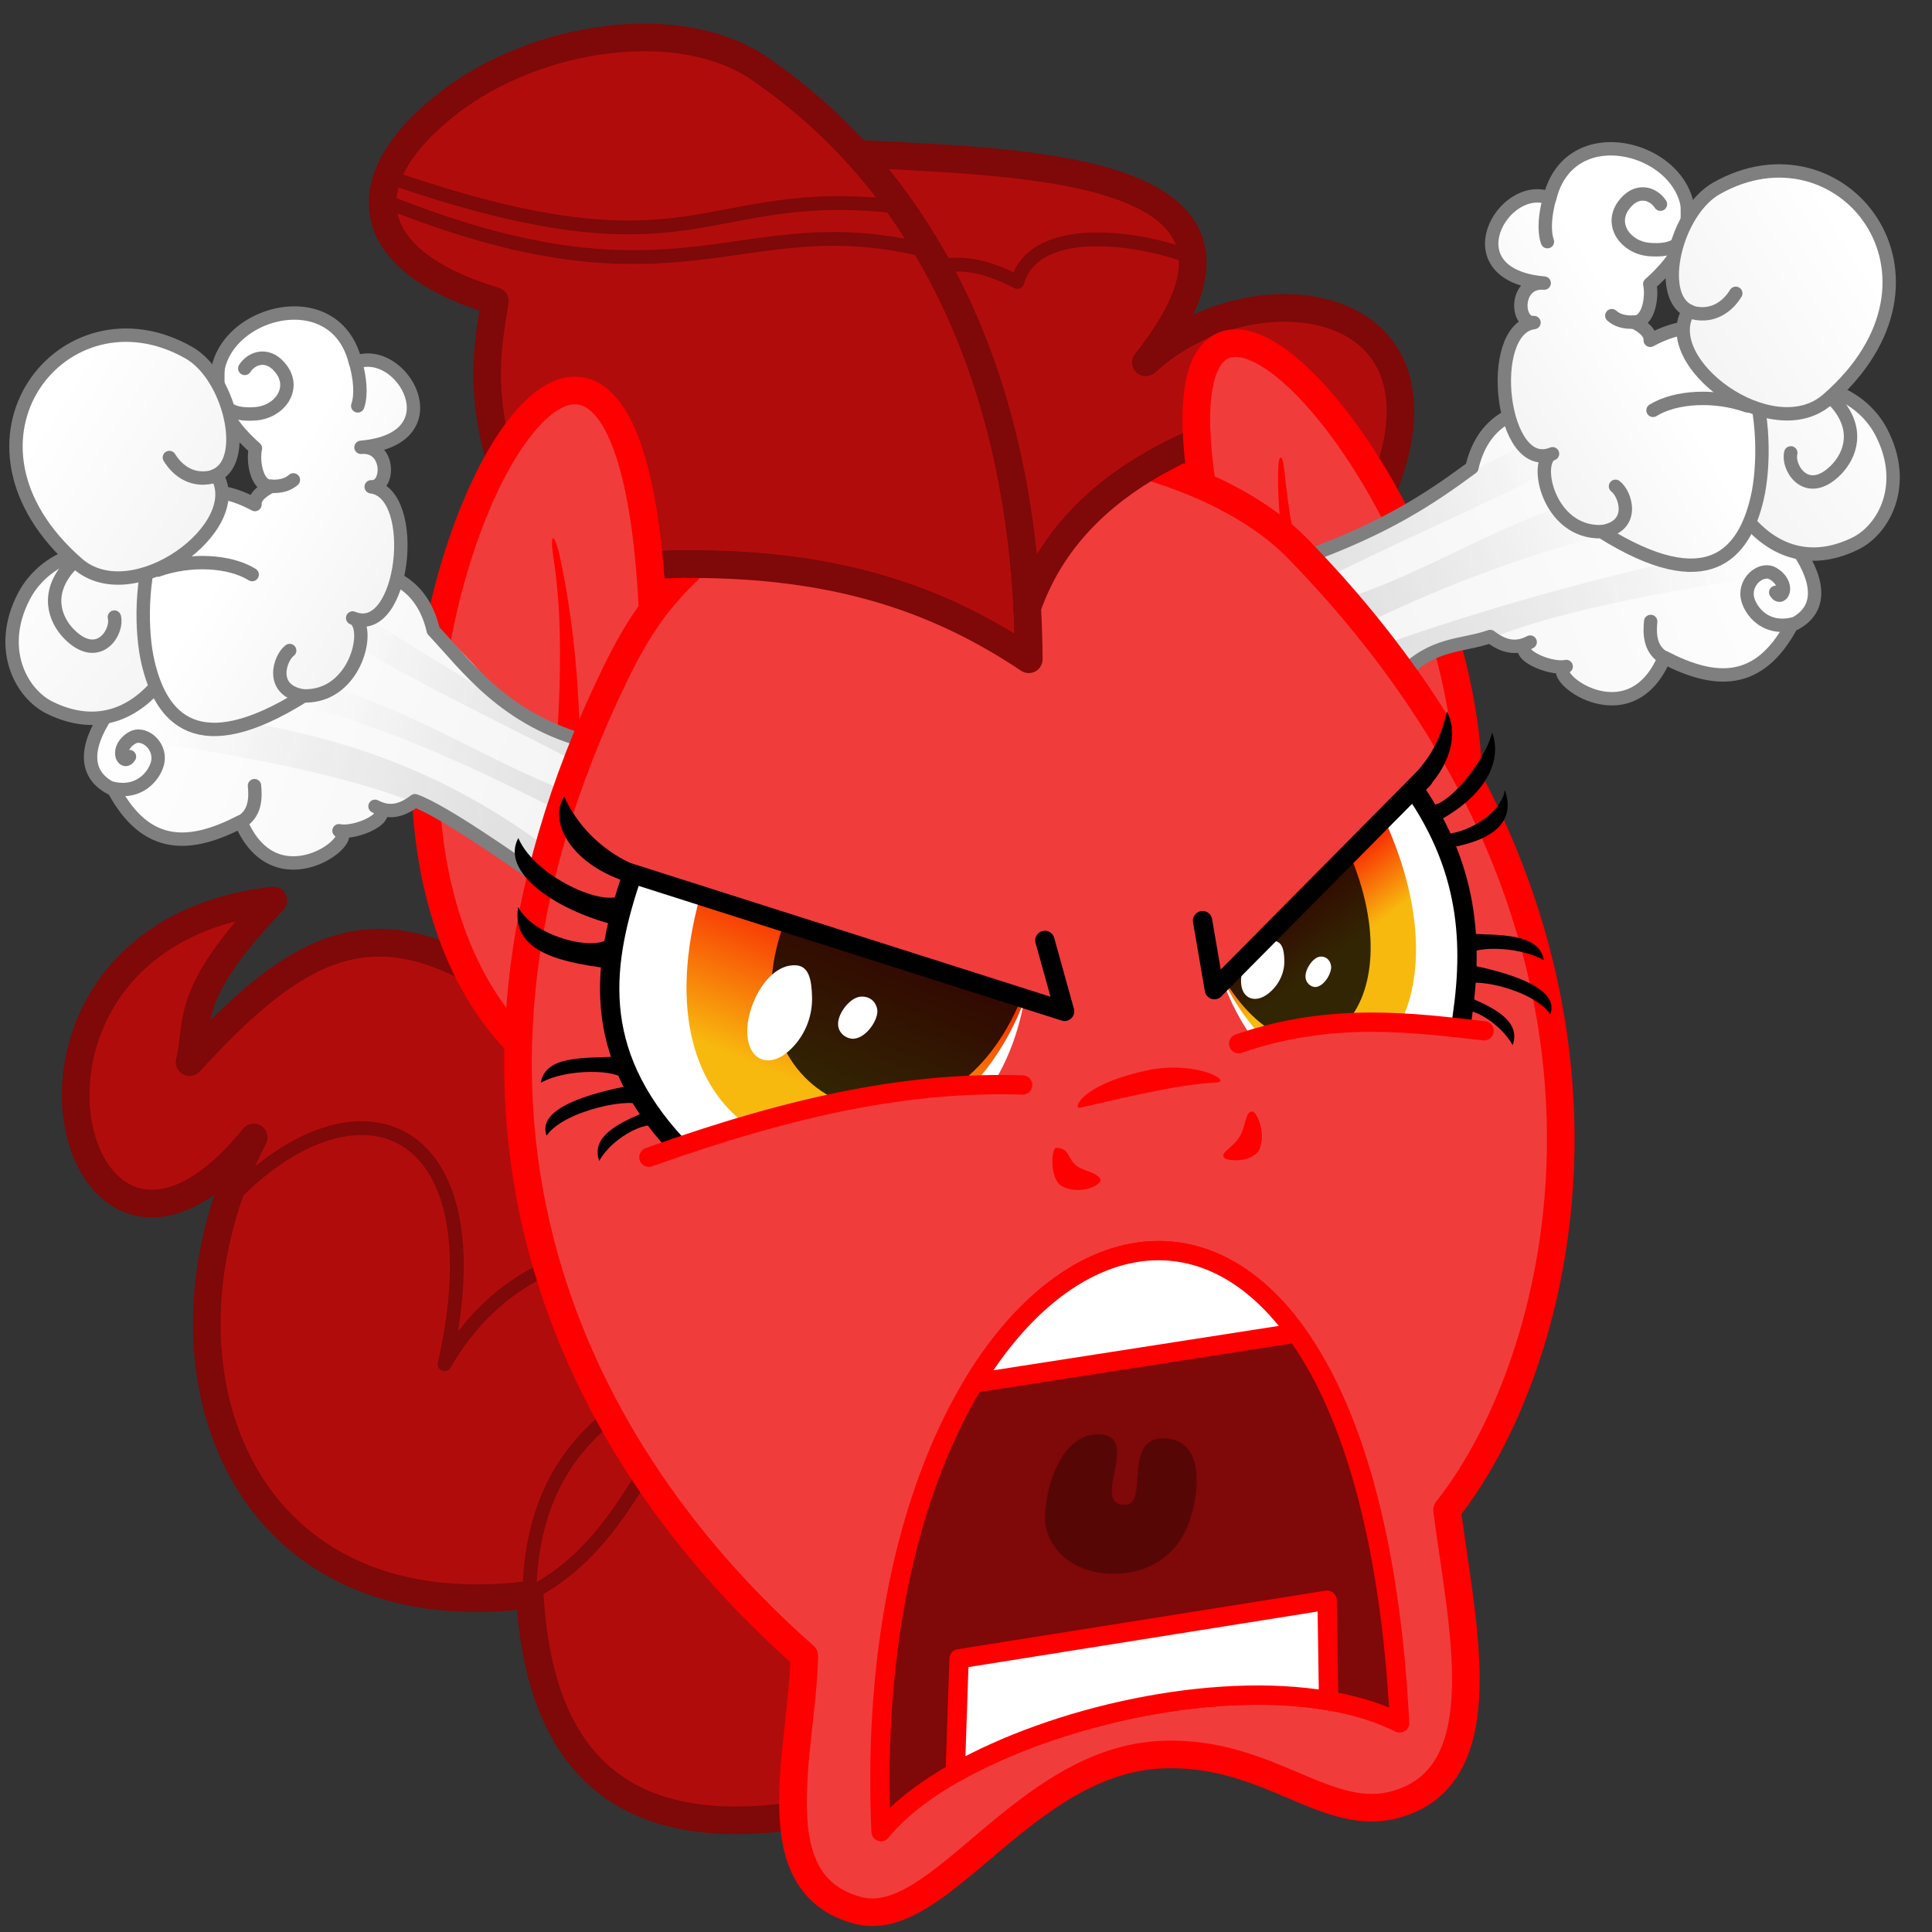 <?xml version="1.0" encoding="UTF-8" standalone="no"?>
<!-- Created with Inkscape (http://www.inkscape.org/) -->
<svg id="red" xmlns:rdf="http://www.w3.org/1999/02/22-rdf-syntax-ns#" xmlns="http://www.w3.org/2000/svg" height="700" width="700" version="1.1" xmlns:cc="http://creativecommons.org/ns#" xmlns:xlink="http://www.w3.org/1999/xlink" viewBox="0 0 700 700" xmlns:dc="http://purl.org/dc/elements/1.1/">
 <rect x="0" y="0" width="700" height="700" fill="#333333" stroke="none"/>
 <defs>
  <linearGradient id="lgb1">
   <stop stop-color="#f5f5f5" offset="0"/>
   <stop stop-color="#fff" offset="1"/>
  </linearGradient>
  <linearGradient id="lgb2">
   <stop stop-color="#e1e1e1" offset="0"/>
   <stop stop-color="#e1e1e1" stop-opacity="0" offset="1"/>
  </linearGradient>
  <linearGradient id="lgb3">
   <stop stop-color="#f8b90e" offset="0"/>
   <stop stop-color="#f83304" offset="1"/>
  </linearGradient>
  <linearGradient id="lg1" y2="346.51" xlink:href="#lgb3" gradientUnits="userSpaceOnUse" x2="316.07" y1="395.08" x1="296.23"/>
  <linearGradient id="lg2" y2="325.18" xlink:href="#lgb3" gradientUnits="userSpaceOnUse" x2="470.63" y1="344.88" x1="485.34"/>
  <linearGradient id="lg3" y2="114.07" xlink:href="#lgb2" gradientUnits="userSpaceOnUse" x2="911" gradientTransform="translate(-347.19 401.86)" y1="150.49" x1="818.71"/>
  <linearGradient id="lg4" y2="135.21" xlink:href="#lgb2" gradientUnits="userSpaceOnUse" x2="929.59" gradientTransform="translate(-347.19 401.86)" y1="172" x1="835.02"/>
  <linearGradient id="lg5" y2="153.69" xlink:href="#lgb2" gradientUnits="userSpaceOnUse" x2="979.99" gradientTransform="translate(-347.19 401.86)" y1="187.93" x1="857.97"/>
  <linearGradient id="lg6" y2="465.52" xlink:href="#lgb1" gradientUnits="userSpaceOnUse" x2="992.23" gradientTransform="translate(-347.19 49.497)" y1="529.16" x1="833.78"/>
  <linearGradient id="lg7" y2="439.28" xlink:href="#lgb1" gradientUnits="userSpaceOnUse" x2="950.57" gradientTransform="translate(-347.19 49.497)" y1="466.86" x1="905.76"/>
  <linearGradient id="lg8" y2="394.68" xlink:href="#lgb1" gradientUnits="userSpaceOnUse" x2="1021.3" gradientTransform="translate(-347.19 49.497)" y1="430.03" x1="964.79"/>
  <linearGradient id="lg9" y2="446.38" xlink:href="#lgb1" gradientUnits="userSpaceOnUse" x2="1040.5" gradientTransform="translate(-347.19 49.497)" y1="492.35" x1="984.06"/>
  <linearGradient id="lgA" y2="465.52" xlink:href="#lgb1" gradientUnits="userSpaceOnUse" x2="992.23" gradientTransform="matrix(-1 0 0 1 1038.5 110.5)" y1="529.16" x1="833.78"/>
  <linearGradient id="lgB" y2="153.69" xlink:href="#lgb2" gradientUnits="userSpaceOnUse" x2="979.99" gradientTransform="matrix(-1 0 0 1 1038.5 462.86)" y1="187.93" x1="857.97"/>
  <linearGradient id="lgC" y2="135.21" xlink:href="#lgb2" gradientUnits="userSpaceOnUse" x2="929.59" gradientTransform="matrix(-1 0 0 1 1045 468.36)" y1="172" x1="835.02"/>
  <linearGradient id="lgD" y2="114.07" xlink:href="#lgb2" gradientUnits="userSpaceOnUse" x2="911" gradientTransform="matrix(-1 0 0 1 1033.7 471.86)" y1="150.49" x1="818.71"/>
  <linearGradient id="lgE" y2="446.38" xlink:href="#lgb1" gradientUnits="userSpaceOnUse" x2="1040.5" gradientTransform="matrix(-1 0 0 1 1038.5 110.5)" y1="492.35" x1="984.06"/>
  <linearGradient id="lgF" y2="439.28" xlink:href="#lgb1" gradientUnits="userSpaceOnUse" x2="950.57" gradientTransform="matrix(-1 0 0 1 1038.5 110.5)" y1="466.86" x1="905.76"/>
  <linearGradient id="lgG" y2="394.68" xlink:href="#lgb1" gradientUnits="userSpaceOnUse" x2="1021.3" gradientTransform="matrix(-1 0 0 1 1038.5 110.5)" y1="430.03" x1="964.79"/>
 </defs>
 <g>
  <animateTransform attributeType="xml" id="rotate_anim" attributeName="transform" type="rotate" from="0 350 350" to="360 350 350" dur="3s" repeatCount="indefinite"/>
  <animate id="hide_anim" attributeName="opacity" attributeType="XML" type="translate" from="1" to="0.2" dur="1s" calcMode="spline" keySplines=".5 0 .5 1" begin="0s;show_anim.end" fill="freeze" />
  <animate id="show_anim" attributeName="opacity" attributeType="XML" type="translate" from="0.2" to="1" dur="1s" calcMode="spline" keySplines=".5 0 .5 1" begin="hide_anim.end" fill="freeze" />
  <g transform="translate(0 -352.36)">
   <path stroke-linejoin="round" d="m368.76 585.02c10.157-50.491 54.582-70.499 87.894-81.047l41.488 32.314c36.504-77.256-43.851-88.91-82.966-52.64 59.255-74.212-51.003-72.207-111.4-75.996z" fill-rule="evenodd" stroke="#7f0808" stroke-linecap="round" stroke-width="10" fill="#b10c0c"/>
   <path stroke-linejoin="round" d="m436.43 533.79c-23.096-132.88 95.806-7.087 95.714 105.71z" fill-rule="evenodd" stroke="#f00" stroke-linecap="round" stroke-width="10" fill="#f13c3c"/>
   <path stroke-linejoin="round" d="m372.75 591.23c-1.06-142.72-73.54-197.19-96.98-213.65-28.928-20.314-81.02-12.553-112.63 11.617-36.51 27.914-33.162 57.432 16.162 72.226-3.274 19.604-5.479 35.316 4.041 65.155l35.86 31.466c72.583-5.804 116.17 8.251 153.54 33.184z" fill-rule="evenodd" stroke="#7f0808" stroke-linecap="round" stroke-width="10" fill="#b10c0c"/>
   <path stroke-linejoin="round" d="m195.97 720.53c-53.929-42.349-82.782-32.138-127.28 16.668 3.588-15.282-2.324-24.368 30.305-58.589-113.59 13.207-73.446 168.13-7.071 85.863-41.146 79.385-7.476 179.36 100.01 165.67 3.608 62.751 35.788 97.527 121.72 74.751z" fill-rule="evenodd" stroke="#7f0808" stroke-linecap="round" stroke-width="10" fill="#b10c0c"/>
   <path stroke-linejoin="round" d="m193.57 735.93c-105.62-93.19 32.25-379.5 42.86-162.85z" fill-rule="evenodd" stroke="#f00" stroke-linecap="round" stroke-width="10" fill="#f13c3c"/>
   <path d="m200.52 554.4c5.466 35.287-0.044 74.029-0.763 103l10.441-31.463c-0.323-27.301-2.651-49.854-7.343-71.812-1.891-8.852-3.81-9.243-2.335 0.278z" fill-rule="evenodd" fill="#f00"/>
   <g transform="translate(-1,-1.5)">
    <path d="m199.11 673.13c-12.611-8.669-37.519-25.517-47.767-29.153-5.926 4.585-10.434 4.135-14.473 2.022 7.88 3.58-7.014 10.208-13.049 8.846 8.234 2.49-22.797 26.921-35.589-3.285-18.185 9.392-34.141 10.511-46.028-11.626-44.296-20.211 100.49-123.88 115.78-57.622 17.732 9.204 23.578 32.897 54.907 40.784z" fill-rule="evenodd" fill="url(#lgA)"/>
    <path d="m43.856 608.54c45.893 7.419 97.848 8.736 157.98 54.371l-3.973 8.715c-12.611-8.669-36.27-24.017-46.518-27.652-0.242 0.187-0.477 0.353-0.715 0.523-29.18-11.96-84.438-20.66-115.38-24.59z" fill-rule="evenodd" fill="url(#lgB)"/>
    <path d="m109.42 600.82c33.521 4.718 68.012 29.48 99.678 40.68l-3.178 7.262c-21.47-10.76-63.83-32.73-102.9-40.89z" fill-rule="evenodd" fill="url(#lgC)"/>
    <path d="m127.17 573.48c25.956 16.346 61.645 38.641 87.085 51.279l-3.443 5.832c-15.759-8.798-63.331-31.011-90.291-48.438z" fill-rule="evenodd" fill="url(#lgD)"/>
    <path stroke-linejoin="round" d="m199.12 673.89c-12.611-8.669-37.525-26.281-47.773-29.916-5.926 4.585-10.434 4.135-14.473 2.022 7.88 3.58-7.014 10.208-13.049 8.846 8.234 2.49-22.797 26.921-35.589-3.285-18.185 9.392-34.141 10.511-46.028-11.626-44.296-20.211 100.49-123.88 115.78-57.622 12.076 12.739 25.835 32.746 57.164 40.633z" stroke="#7f7f7f" stroke-linecap="round" stroke-width="4.848" fill="none"/>
    <path d="m60.662 562.4c-21.395-16.944-43.277-7.374-51.001 7.506-9.903 19.077-0.934 35.333 9.395 40.388 17.611 8.619 31.456 1.509 40.264-10.008 7.947-10.391 11.341-29.967 1.342-37.886z" fill-rule="evenodd" stroke="#7f7f7f" stroke-width="4.848" fill="url(#lgE)"/>
    <path stroke-linejoin="round" d="m54.622 593.85c4.691 20.11 17.742 36.422 56.37 12.152 19.515 0.61 24.848-26.077 17.783-28.236 18.672 7.836 24.589-45.265 6.711-47.536 6.765 0.578 6.991-15.232-3.691-14.297 34.372-2.996 14.906-37.436-2.013-30.738-9.413-39.394-79.446-6.96-36.238 31.095-1.051 4.456 0.396 14.045 5.704 13.76-3.231 1.661-6.05 3.82-5.872 6.612-38.901-20.836-44.042 34.515-38.754 57.186z" fill-rule="evenodd" stroke="#7f7f7f" stroke-linecap="round" stroke-width="4.848" fill="url(#lgF)"/>
    <path stroke-linejoin="round" d="m50.763 556.32c-10.172-5.736-21.407-3.379-27.346 6.434-5.786 9.56-0.978 18.308 4.697 22.696 9.459 7.313 15.617-2.988 14.328-8.011" stroke="#7f7f7f" stroke-linecap="round" stroke-width="4.848" fill="none"/>
    <path stroke-linejoin="round" d="m79.955 487.52c-0.054 7.869-1.088 17.368 13.589 16.262 8.619-0.649 14.608-8.819 9.563-15.905-4.621-6.49-10.791-4.619-13.421-0.536" stroke="#7f7f7f" stroke-linecap="round" stroke-width="4.848" fill="none"/>
    <path d="m79.452 525.94c11.85-5.724 4.685-35.946-10.066-44.319-45.187-25.65-91.205 32.092-40.264 76.487 20.108 17.524 61.888-13.434 50.33-32.167z" fill-rule="evenodd" stroke="#7f7f7f" stroke-width="4.848" fill="url(#lgG)"/>
    <path stroke-linejoin="round" d="m88.511 651.57c5.093-3.091 5.12-8.791 4.697-13.046" stroke="#7f7f7f" stroke-linecap="round" stroke-width="4.848" fill="none"/>
    <path stroke-linejoin="round" d="m41.536 639.42c11.16 2.731 16.818-6.391 16.777-10.901-0.052-5.722-5.844-9.406-9.332-7.388-6.558 3.794-3.292 10.469-1.07 6.852" stroke="#7f7f7f" stroke-linecap="round" stroke-width="4.848" fill="none"/>
    <path stroke-linejoin="round" d="m110.82 606c-12.428-2.011-8.427-13.825-4.865-16.441" stroke="#7f7f7f" stroke-linecap="round" stroke-width="4.848" fill="none"/>
    <path stroke-linejoin="round" d="m129.95 485.55c1.4 5.123 2.118 11.139 0.671 15.369" stroke="#7f7f7f" stroke-linecap="round" stroke-width="4.848" fill="none"/>
    <path stroke-linejoin="round" d="m58.145 560.43c11.774-4.192 26.022-3.468 34.224 1.608" stroke="#7f7f7f" stroke-linecap="round" stroke-width="4.848" fill="none"/>
    <path stroke-linejoin="round" d="m98.745 530.05c4.387 0.261 6.811-0.802 8.556-2.323" stroke="#7f7f7f" stroke-linecap="round" stroke-width="4.848" fill="none"/>
    <path stroke-linejoin="round" d="m79.458 526.2c-8.273 2.803-14.08-1.651-17.083-6.571" stroke="#7f7f7f" stroke-linecap="round" stroke-width="4.848" fill="none"/>
   </g>
   <path stroke-linejoin="round" d="m221.79 864.86c-20.464 15.874-29.531 37.7-30 65 20.62-10.438 32.323-28.273 42.5-45.357" stroke="#7f0808" stroke-linecap="round" stroke-width="5" fill="none"/>
   <path stroke-linejoin="round" d="m81.868 788.41c46.763-50.646 99.442-30.592 79.204 58.237 9.057-15.613 21.148-27.434 37.5-35" stroke="#7f0808" stroke-linecap="round" stroke-width="5" fill="none"/>
   <path d="m463.15 521.53c0.198-4.588 1.476-4.392 2.02-0.126 0.668 5.233 2.002 21.045 5.303 31.188l-6.187-7.576c-0.833-6.888-1.477-15.595-1.136-23.486z" fill-rule="evenodd" fill="#f00"/>
   <g>
    <path d="m507.67 597.13c12.611-8.669 22.019-10.517 32.267-14.153 5.926 4.585 10.434 4.135 14.473 2.022-7.88 3.58 7.014 10.208 13.049 8.846-8.234 2.49 22.797 26.921 35.589-3.285 18.185 9.392 34.141 10.511 46.028-11.626 44.296-20.211-100.49-123.88-115.78-57.622-17.732 9.204-28.828 26.147-60.157 34.034z" fill-rule="evenodd" fill="url(#lg6)"/>
    <path d="m647.43 547.54c-46.643 8.169-97.098 20.986-148.48 39.121l8.723 10.465c12.611-8.669 22.02-10.517 32.268-14.152 0.242 0.187 0.477 0.353 0.715 0.523 29.171-11.97 84.431-20.667 115.37-24.601z" fill-rule="evenodd" fill="url(#lg5)"/>
    <path d="m585.86 530.82c-33.521 4.718-68.762 29.98-100.43 38.93l7.428 9.512c21.468-10.765 60.831-27.484 99.898-35.642z" fill-rule="evenodd" fill="url(#lg4)"/>
    <path d="m560.61 509.98c-30.513 12.575-58.241 33.708-87.335 44.029l5.443 8.832c15.759-8.798 61.081-28.261 89.291-43.188z" fill-rule="evenodd" fill="url(#lg3)"/>
    <path stroke-linejoin="round" d="m507.67 597.13c11.611-12.17 22.019-10.517 32.267-14.153 5.926 4.585 10.434 4.135 14.473 2.022-7.88 3.58 7.014 10.208 13.049 8.846-8.234 2.49 22.797 26.921 35.589-3.285 18.185 9.392 34.141 10.511 46.028-11.626 44.296-20.211-100.49-123.38-115.78-57.122-15.232 11.204-31.078 21.897-61.407 32.784z" stroke="#7f7f7f" stroke-linecap="round" stroke-width="4.848" fill="none"/>
    <path d="m630.62 501.4c21.395-16.944 43.277-7.374 51.001 7.506 9.903 19.077 0.934 35.333-9.395 40.388-17.611 8.619-31.456 1.509-40.264-10.008-7.947-10.391-11.341-29.967-1.342-37.886z" fill-rule="evenodd" stroke="#7f7f7f" stroke-width="4.848" fill="url(#lg9)"/>
    <path stroke-linejoin="round" d="m636.66 532.85c-4.691 20.11-17.742 36.422-56.37 12.152-19.515 0.61-24.848-26.077-17.783-28.236-18.672 7.836-24.589-45.265-6.711-47.536-6.765 0.578-6.991-15.232 3.691-14.297-34.372-2.996-14.906-37.436 2.013-30.738 9.413-39.394 79.446-6.96 36.238 31.095 1.051 4.456-0.396 14.045-5.704 13.76 3.231 1.661 6.05 3.82 5.872 6.612 38.901-20.836 44.042 34.515 38.754 57.186z" fill-rule="evenodd" stroke="#7f7f7f" stroke-linecap="round" stroke-width="4.848" fill="url(#lg7)"/>
    <path stroke-linejoin="round" d="m640.52 495.32c10.172-5.736 21.407-3.379 27.346 6.434 5.786 9.56 0.978 18.308-4.697 22.696-9.459 7.313-15.617-2.988-14.328-8.011" stroke="#7f7f7f" stroke-linecap="round" stroke-width="4.848" fill="none"/>
    <path stroke-linejoin="round" d="m611.33 426.52c0.054 7.869 1.088 17.368-13.589 16.262-8.619-0.649-14.608-8.819-9.563-15.905 4.621-6.49 10.791-4.619 13.421-0.536" stroke="#7f7f7f" stroke-linecap="round" stroke-width="4.848" fill="none"/>
    <path d="m611.83 464.94c-11.85-5.724-4.685-35.946 10.066-44.319 45.187-25.65 91.205 32.092 40.264 76.487-20.108 17.524-61.888-13.434-50.33-32.167z" fill-rule="evenodd" stroke="#7f7f7f" stroke-width="4.848" fill="url(#lg8)"/>
    <path stroke-linejoin="round" d="m602.77 590.57c-5.093-3.091-5.12-8.791-4.697-13.046" stroke="#7f7f7f" stroke-linecap="round" stroke-width="4.848" fill="none"/>
    <path stroke-linejoin="round" d="m649.75 578.42c-11.16 2.731-16.818-6.391-16.777-10.901 0.052-5.722 5.844-9.406 9.332-7.388 6.558 3.794 3.292 10.469 1.07 6.852" stroke="#7f7f7f" stroke-linecap="round" stroke-width="4.848" fill="none"/>
    <path stroke-linejoin="round" d="m580.46 545c12.428-2.011 8.427-13.825 4.865-16.441" stroke="#7f7f7f" stroke-linecap="round" stroke-width="4.848" fill="none"/>
    <path stroke-linejoin="round" d="m561.33 424.55c-1.4 5.123-2.118 11.139-0.671 15.369" stroke="#7f7f7f" stroke-linecap="round" stroke-width="4.848" fill="none"/>
    <path stroke-linejoin="round" d="m633.14 499.43c-11.774-4.192-26.022-3.468-34.224 1.608" stroke="#7f7f7f" stroke-linecap="round" stroke-width="4.848" fill="none"/>
    <path stroke-linejoin="round" d="m592.54 469.05c-4.387 0.261-6.811-0.802-8.556-2.323" stroke="#7f7f7f" stroke-linecap="round" stroke-width="4.848" fill="none"/>
    <path stroke-linejoin="round" d="m611.82 465.2c8.273 2.803 14.08-1.651 17.083-6.571" stroke="#7f7f7f" stroke-linecap="round" stroke-width="4.848" fill="none"/>
   </g>
   <path d="m416.22 168.97c-18.703 11.064-35.651 27.065-44.045 51.156 0.326 6.072 0.523 12.311 0.57 18.736-17.801-11.876-37.018-22.001-60.106-28.722-17.151-4.993-36.438-8.107-58.867-8.667-11.977 11.412-22.515 25.543-30.916 42.809-78.241 160.81-12.912 283.97 68.57 355.71-0.819 34.891-16.546 82.526 19.287 92.143 29.68 7.965 59.999-54.621 110.71-56.428 38.815-1.383 59.362 25.555 85 17.857 36.449-10.944 23.27-64.544 17.857-106.43 43.92-55.34 83.79-207.07-54.28-348.56-12.05-12.34-31.16-22.88-53.78-29.6z" fill-rule="evenodd" transform="translate(0 352.36)" fill="#f13c3c"/>
   <path stroke-linejoin="round" d="m250.24 205.72c-11.977 11.412-18.98 21.3-27.38 38.566-78.241 160.81-12.912 283.97 68.57 355.71-0.819 34.891-16.546 82.526 19.287 92.143 29.68 7.965 59.999-54.621 110.71-56.428 38.815-1.383 59.362 25.555 85 17.857 36.449-10.944 23.27-64.544 17.857-106.43 43.91-55.35 83.78-207.08-54.29-348.57-12.05-12.34-31.16-22.88-53.78-29.6" transform="translate(0 352.36)" stroke="#f00" stroke-linecap="round" stroke-width="10" fill="none"/>
   <path stroke-linejoin="round" d="m319.21 1016c29.37-36.75 135.44-65.51 187.89-39.4-13.67-268.85-198.14-194.23-187.89 39.4z" fill-rule="evenodd" stroke="#f00" stroke-linecap="round" stroke-width="7" fill="#7f0808"/>
   <path stroke-linejoin="round" d="m480.83 579.79l-133.34 21.22-1.4 41.28c36.02-20.4 92.97-33.36 135.29-26.07l-0.55-36.43z" fill-rule="evenodd" transform="translate(0 352.36)" stroke="#f00" stroke-linecap="round" stroke-width="7" fill="#fff"/>
   <path stroke-linejoin="round" d="m419.51 453.12c-23.73 0.12-47.97 17.14-66.72 48.02l116.9-18.18c-14.72-20.41-32.3-29.93-50.18-29.84z" fill-rule="evenodd" transform="translate(0 352.36)" stroke="#f00" stroke-linecap="round" stroke-width="7" fill="#fff"/>
   <path d="m407.85 897.56c-13.354 0.604 5.862-24.833-9.344-25.506-16.068-0.712-20.898 25.106-19.698 32.83 1.364 8.776 9.928 17.691 24.749 17.678 12.696-0.011 22.668-6.584 27.022-17.93 3.739-9.745 6.412-29.736-7.576-31.062-16.891-1.602-6.474 23.598-15.152 23.991z" fill-rule="evenodd" fill="#570606"/>
   <path d="m228.41 672.26c-21.229-6.202-29.945-21.982-24.017-31.268 6.079 13.156 16.541 20.913 25.725 24.874z"/>
   <path d="m222.58 687.47c-21.408-5.488-41.428-19.142-34.786-31.464 6.615 15.299 35.035 26.591 37.944 19.405z"/>
   <path d="m220.75 703.25c-20.515-2.452-35.387-7.169-33.013-22.281 6.332 12.273 32.932 16.925 33.341 9.738z"/>
   <path d="m226 743.64c-1.658-3.803-20.827-4.298-30.088 1.062 1.748-10.141 15.816-8.843 27.857-9.526z"/>
   <path d="m232.34 753.18c-1.91-3.614-27.994 1.262-34.288 10.663-3.744-10.015 15.912-15.413 29.973-18.116z"/>
   <path d="m239.05 761.39c-2.51-4.34-16.954 2.442-21.922 11.59-3.744-10.015 10.68-15.078 17.671-18.222z"/>
   <path d="m227.86 316.07c-19.28 48.06-6.06 81.74 18.8 99.2 43.7-14.78 79.22-21.89 112.97-22.27 5.36-8.58 9.34-18.73 11.44-30.5l-143.21-46.43z" fill-rule="evenodd" transform="translate(0 352.36)" fill="#fff"/>
   <path d="m253.72 324.46c-11.67 42.01-1.6 69.78 17 83.22 30.17-8.79 56.55-13.51 81.71-14.49 7.49-8.09 13.93-18.23 18.59-30.44 0.02-0.08 0.04-0.16 0.05-0.25l-117.35-38.04z" fill-rule="evenodd" transform="translate(0 352.36)" fill="url(#lg1)"/>
   <path opacity=".8" d="m284.13 334.31c-11.99 32.81 0.87 56.77 20.64 64.84 14.45-2.94 28.13-4.81 41.42-5.64 9.22-6.47 17.61-16.73 23.7-31.39l-85.76-27.81z" fill-rule="evenodd" transform="translate(0 352.36)"/>
   <path d="m229.1 669.11c-10.713 31.71-15.827 63.786 16.263 98.288" stroke="#000" stroke-width="7" fill="none"/>
   <path stroke-linejoin="round" d="m235.11 771.64c53.966-19.267 95.453-27.442 135.41-26.163" stroke="#f00" stroke-linecap="round" stroke-width="7" fill="none"/>
   <path stroke-linejoin="round" d="m226.43 668.08 159.29 50.714-7.143-25.714" stroke="#000" stroke-linecap="round" stroke-width="7" fill="none"/>
   <path d="m520.57 650.11c18.194-9.595 23.695-22.339 20.088-32.339-3.937 14.049-20.892 30.911-23.357 25.022z"/>
   <path d="m523.16 659.84c20.337-2.988 25.659-11.267 22.052-21.268-1.437 11.192-22.856 19.839-25.322 13.95z"/>
   <path d="m531.54 699.19c0.395-4.182 18.554-4.298 27.815 1.062-1.748-10.141-16.447-8.97-28.488-9.652z"/>
   <path d="m530.69 710c0.521-4.245 24.711 0.504 31.005 9.905 3.744-10.015-16.543-15.539-30.604-18.242z"/>
   <path d="m528.78 719.84c0.995-4.466 14.302 2.063 19.271 11.211 3.744-10.015-10.68-15.078-17.671-18.222z"/>
   <path d="m513.93 283.21l-71.07 71.79c3.07 8.45 6.89 15.56 11.2 21.44 27.31-8.26 51.95-6.46 73.34-4.12 8.4-19.74 7.16-50.21-13.47-89.11z" fill-rule="evenodd" transform="translate(0 352.36)" fill="#fff"/>
   <path d="m501.22 296.05l-58.2 58.79c4.37 8.69 9.19 15.53 14.19 20.69 17.96-4.97 34.75-5.68 50.18-4.91 8.14-16.22 8.64-42.66-6.17-74.57z" fill-rule="evenodd" transform="translate(0 352.36)" fill="url(#lg2)"/>
   <path opacity=".8" d="m488.7 308.7l-45.37 45.83c5.95 9.94 12.49 16.33 18.88 19.71 8.79-2.07 17.29-3.18 25.47-3.63 9.97-10.65 13.31-33.39 1.02-61.91z" fill-rule="evenodd" transform="translate(0 352.36)"/>
   <path d="m512 637.86c21.664 30.933 21.747 59.708 17 88" stroke="#000" stroke-width="7" fill="none"/>
   <path stroke-linejoin="round" d="m448.79 730.5c33.966-11.767 63.953-7.442 88.911-4.663" stroke="#f00" stroke-linecap="round" stroke-width="7" fill="none"/>
   <path d="m461.26 693.25c-6.494-0.163-11.314 8.164-11.604 13.926-0.346 6.887 4.881 9.037 9.777 5.246 3.887-3.009 6.036-7.537 5.909-12.114-0.106-3.833-0.727-6.974-4.083-7.059z" fill="#fff"/>
   <path stroke-linejoin="round" d="m435.71 685.93 4.286 25 75.714-76.429" stroke="#000" stroke-linecap="round" stroke-width="7" fill="none"/>
   <path d="m515.66 639.18c6.485-5.534 14.035-18.194 8.612-28.995-2.796 11.136-5.934 16.115-11.835 22.853z"/>
   <path d="m382.78 768.22c-2.061-0.175-2.383 11.291 1.662 13.712 6.717 4.02 15.639-0.556 14.19-2.524-2.07-2.812-6.684-2.654-9.217-5.222-3.011-3.051-1.96-5.569-6.634-5.966z" fill="#f00"/>
   <path d="m443.29 771.51c0.814 1.94 11.204 2.205 13.232-3.244 2.095-5.626-1.018-12.848-2.704-13.173-2.517-0.485-2.406 5.107-4.514 8.837-2.216 3.922-6.775 5.766-6.015 7.58z" fill="#f00"/>
   <path d="m391.26 753.72c21.532-4.92 35.521-8.317 49.564-9.166 5.561-0.336-6.397-7.639-23.749-4.683-25.683 5.214-28.448 14.451-25.814 13.849z" fill="#f00"/>
   <path stroke-linejoin="round" d="m431.43 445.58c-15.993-6.457-56.157-13.802-62.857 8.929-9.762-5.107-19.524-7.849-29.286-5.357" stroke="#7f0808" stroke-linecap="round" stroke-width="5" fill="none"/>
   <path stroke-linejoin="round" d="m336.79 443.43c-69.42-17.79-88.85 25.93-198.93-18.92" stroke="#7f0808" stroke-linecap="round" stroke-width="5" fill="none"/>
   <path stroke-linejoin="round" d="m140.36 416.29c113.56 39.357 112.57 2.176 186.07 11.071" stroke="#7f0808" stroke-linecap="round" stroke-width="5" fill="none"/>
   <path stroke-linejoin="round" d="m240.53 204.61s8.803-0.419 8.562-0.211c55.229-0.186 91.722 13.164 123.66 34.471-0.047-6.429-0.244-12.672-0.57-18.748 8.725-25.037 26.697-41.327 46.266-52.428l8.219-4.382" transform="translate(0 352.36)" stroke="#7f0808" stroke-width="10" fill="none"/>
   <path d="m288.12 702.09c-9.71-0.267-16.916 13.38-17.35 22.823-0.518 11.287 7.298 14.81 14.619 8.598 5.812-4.932 9.025-12.352 8.835-19.853-0.159-6.282-1.087-11.43-6.104-11.568z" fill="#fff"/>
   <path d="m303.67 723.85c0.313 3.338 3.536 5.056 5.723 4.861 4.712-0.42 9.075-7.23 8.441-10.662-0.631-3.413-3.428-4.905-6.295-4.547-3.707 0.463-8.25 6.281-7.869 10.349z" fill="#fff"/>
   <path d="m473.02 706.46c0.204 2.411 2.307 3.651 3.735 3.511 3.075-0.303 5.923-5.222 5.509-7.701-0.412-2.465-2.237-3.543-4.108-3.284-2.42 0.335-5.384 4.536-5.135 7.475z" fill="#fff"/>
  </g>
 </g>
</svg>
